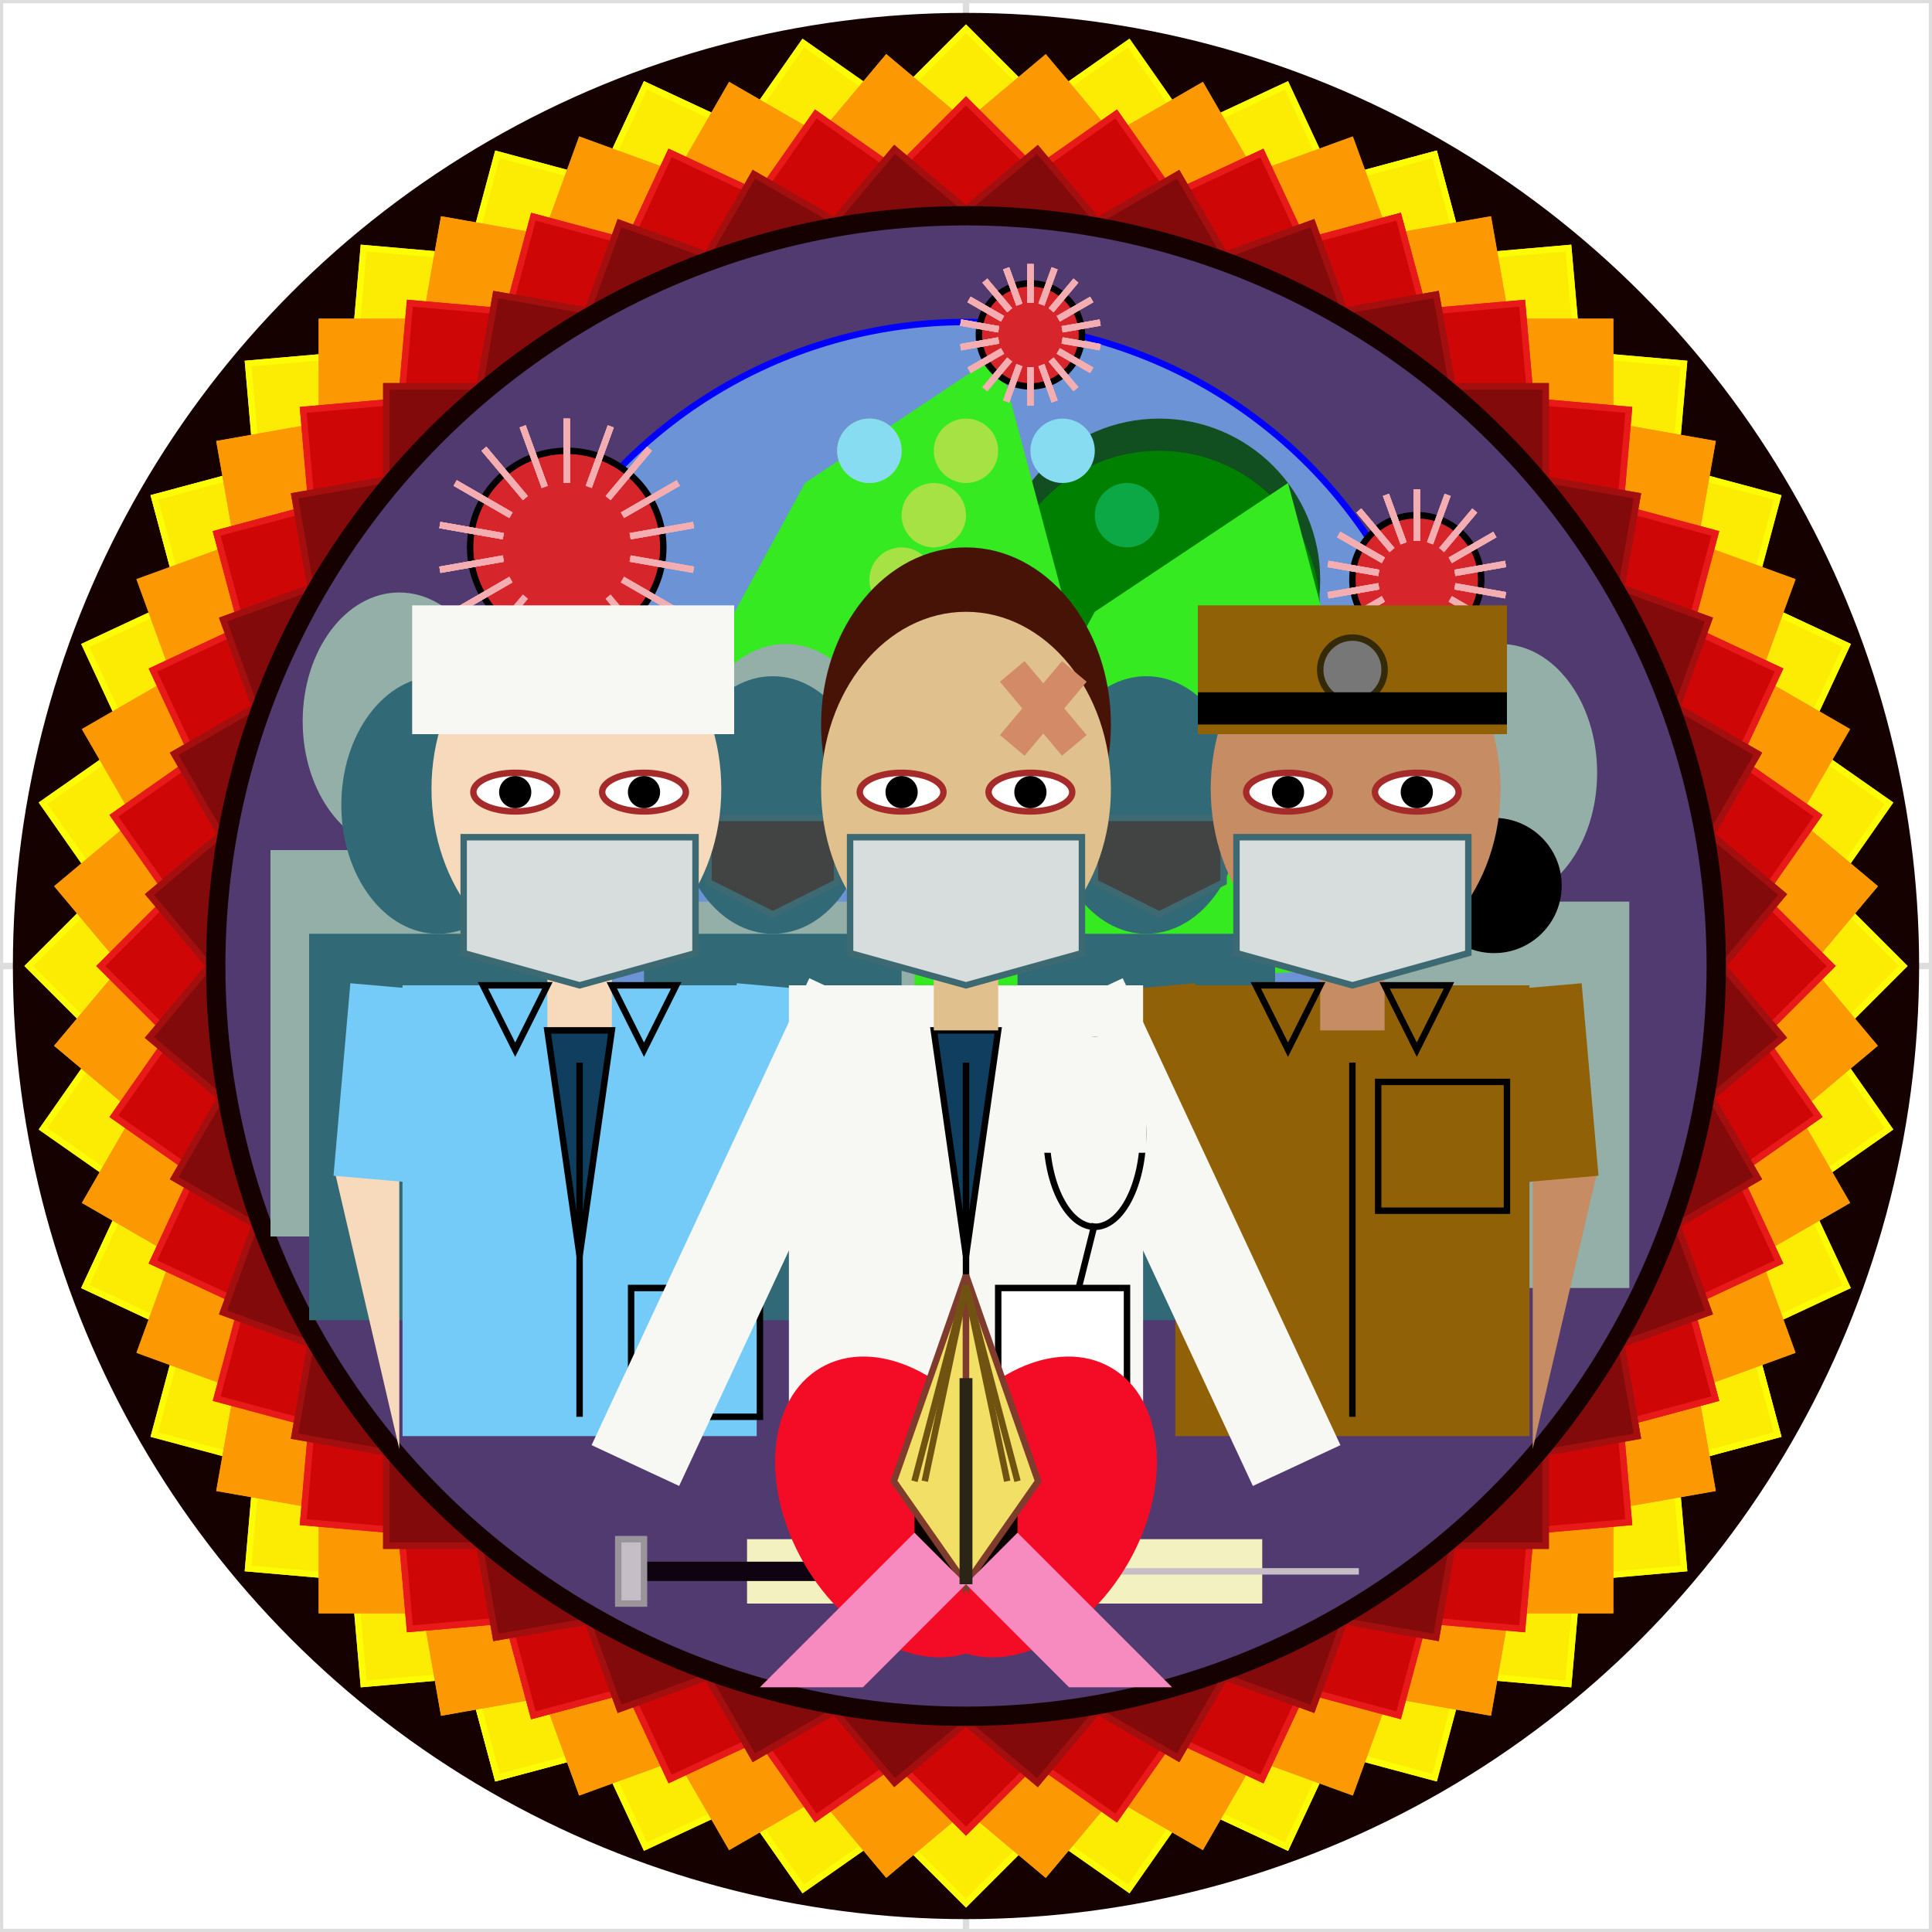 
<svg width="300" height="300" viewBox="-150 -150 300 300" fill="none" stroke="black" xmlns="http://www.w3.org/2000/svg" xmlns:xlink="http://www.w3.org/1999/xlink">
<g transform="scale(1 -1)">
  <rect x="-150.0" y="-150.0" width="300" height="300" stroke="#ddd" />
  <line x1="-150" y1="0" x2="150" y2="0" stroke="#ddd" />
  <line x1="0" y1="-150" x2="0" y2="150" stroke="#ddd" />
  <circle cx="0" cy="0" r="148" fill="#160101" stroke="none" />
  <g transform="scale(0.98 0.98)">
    <defs>
      <rect x="-105.0" y="-105.0" width="210" height="210" fill="#fceb02" stroke="#fcfc05" id="shape139699119009120" transform="rotate(15)" />
    </defs>
    <g>
      <use xlink:href="#shape139699119009120" />
      <g transform="rotate(50)">
        <use xlink:href="#shape139699119009120" />
        <g transform="rotate(50)">
          <use xlink:href="#shape139699119009120" />
          <g transform="rotate(50)">
            <use xlink:href="#shape139699119009120" />
            <g transform="rotate(50)">
              <use xlink:href="#shape139699119009120" />
              <g transform="rotate(50)">
                <use xlink:href="#shape139699119009120" />
                <g transform="rotate(50)">
                  <use xlink:href="#shape139699119009120" />
                  <g transform="rotate(50)">
                    <use xlink:href="#shape139699119009120" />
                    <g transform="rotate(50)">
                      <use xlink:href="#shape139699119009120" />
                      <g transform="rotate(50)">
                        <use xlink:href="#shape139699119009120" />
                        <g transform="rotate(50)">
                          <use xlink:href="#shape139699119009120" />
                          <g transform="rotate(50)">
                            <use xlink:href="#shape139699119009120" />
                            <g transform="rotate(50)">
                              <use xlink:href="#shape139699119009120" />
                              <g transform="rotate(50)">
                                <use xlink:href="#shape139699119009120" />
                                <g transform="rotate(50)">
                                  <use xlink:href="#shape139699119009120" />
                                  <g transform="rotate(50)">
                                    <use xlink:href="#shape139699119009120" />
                                    <g transform="rotate(50)">
                                      <use xlink:href="#shape139699119009120" />
                                      <g transform="rotate(50)">
                                        <use xlink:href="#shape139699119009120" />
                                        <g transform="rotate(50)">
                                          <use xlink:href="#shape139699119009120" />
                                          <use xlink:href="#shape139699119009120" transform="rotate(50)" />
                                        </g>
                                      </g>
                                    </g>
                                  </g>
                                </g>
                              </g>
                            </g>
                          </g>
                        </g>
                      </g>
                    </g>
                  </g>
                </g>
              </g>
            </g>
          </g>
        </g>
      </g>
    </g>
  </g>
  <g>
    <defs>
      <rect x="-100.0" y="-100.0" width="200" height="200" fill="#fc9802" stroke="#fc9802" id="shape139699118993664" />
    </defs>
    <g>
      <use xlink:href="#shape139699118993664" />
      <g transform="rotate(50)">
        <use xlink:href="#shape139699118993664" />
        <g transform="rotate(50)">
          <use xlink:href="#shape139699118993664" />
          <g transform="rotate(50)">
            <use xlink:href="#shape139699118993664" />
            <g transform="rotate(50)">
              <use xlink:href="#shape139699118993664" />
              <g transform="rotate(50)">
                <use xlink:href="#shape139699118993664" />
                <g transform="rotate(50)">
                  <use xlink:href="#shape139699118993664" />
                  <g transform="rotate(50)">
                    <use xlink:href="#shape139699118993664" />
                    <g transform="rotate(50)">
                      <use xlink:href="#shape139699118993664" />
                      <g transform="rotate(50)">
                        <use xlink:href="#shape139699118993664" />
                        <g transform="rotate(50)">
                          <use xlink:href="#shape139699118993664" />
                          <g transform="rotate(50)">
                            <use xlink:href="#shape139699118993664" />
                            <g transform="rotate(50)">
                              <use xlink:href="#shape139699118993664" />
                              <g transform="rotate(50)">
                                <use xlink:href="#shape139699118993664" />
                                <g transform="rotate(50)">
                                  <use xlink:href="#shape139699118993664" />
                                  <g transform="rotate(50)">
                                    <use xlink:href="#shape139699118993664" />
                                    <g transform="rotate(50)">
                                      <use xlink:href="#shape139699118993664" />
                                      <g transform="rotate(50)">
                                        <use xlink:href="#shape139699118993664" />
                                        <g transform="rotate(50)">
                                          <use xlink:href="#shape139699118993664" />
                                          <use xlink:href="#shape139699118993664" transform="rotate(50)" />
                                        </g>
                                      </g>
                                    </g>
                                  </g>
                                </g>
                              </g>
                            </g>
                          </g>
                        </g>
                      </g>
                    </g>
                  </g>
                </g>
              </g>
            </g>
          </g>
        </g>
      </g>
    </g>
  </g>
  <g>
    <defs>
      <rect x="-95.0" y="-95.0" width="190" height="190" fill="#ce0606" stroke="#e81919" id="shape139699119008592" transform="rotate(15)" />
    </defs>
    <g>
      <use xlink:href="#shape139699119008592" />
      <g transform="rotate(50)">
        <use xlink:href="#shape139699119008592" />
        <g transform="rotate(50)">
          <use xlink:href="#shape139699119008592" />
          <g transform="rotate(50)">
            <use xlink:href="#shape139699119008592" />
            <g transform="rotate(50)">
              <use xlink:href="#shape139699119008592" />
              <g transform="rotate(50)">
                <use xlink:href="#shape139699119008592" />
                <g transform="rotate(50)">
                  <use xlink:href="#shape139699119008592" />
                  <g transform="rotate(50)">
                    <use xlink:href="#shape139699119008592" />
                    <g transform="rotate(50)">
                      <use xlink:href="#shape139699119008592" />
                      <g transform="rotate(50)">
                        <use xlink:href="#shape139699119008592" />
                        <g transform="rotate(50)">
                          <use xlink:href="#shape139699119008592" />
                          <g transform="rotate(50)">
                            <use xlink:href="#shape139699119008592" />
                            <g transform="rotate(50)">
                              <use xlink:href="#shape139699119008592" />
                              <g transform="rotate(50)">
                                <use xlink:href="#shape139699119008592" />
                                <g transform="rotate(50)">
                                  <use xlink:href="#shape139699119008592" />
                                  <g transform="rotate(50)">
                                    <use xlink:href="#shape139699119008592" />
                                    <g transform="rotate(50)">
                                      <use xlink:href="#shape139699119008592" />
                                      <g transform="rotate(50)">
                                        <use xlink:href="#shape139699119008592" />
                                        <g transform="rotate(50)">
                                          <use xlink:href="#shape139699119008592" />
                                          <use xlink:href="#shape139699119008592" transform="rotate(50)" />
                                        </g>
                                      </g>
                                    </g>
                                  </g>
                                </g>
                              </g>
                            </g>
                          </g>
                        </g>
                      </g>
                    </g>
                  </g>
                </g>
              </g>
            </g>
          </g>
        </g>
      </g>
    </g>
  </g>
  <g>
    <defs>
      <rect x="-90.0" y="-90.0" width="180" height="180" fill="#820a0a" stroke="#a30e0e" id="shape139699118611904" />
    </defs>
    <g>
      <use xlink:href="#shape139699118611904" />
      <g transform="rotate(50)">
        <use xlink:href="#shape139699118611904" />
        <g transform="rotate(50)">
          <use xlink:href="#shape139699118611904" />
          <g transform="rotate(50)">
            <use xlink:href="#shape139699118611904" />
            <g transform="rotate(50)">
              <use xlink:href="#shape139699118611904" />
              <g transform="rotate(50)">
                <use xlink:href="#shape139699118611904" />
                <g transform="rotate(50)">
                  <use xlink:href="#shape139699118611904" />
                  <g transform="rotate(50)">
                    <use xlink:href="#shape139699118611904" />
                    <g transform="rotate(50)">
                      <use xlink:href="#shape139699118611904" />
                      <g transform="rotate(50)">
                        <use xlink:href="#shape139699118611904" />
                        <g transform="rotate(50)">
                          <use xlink:href="#shape139699118611904" />
                          <g transform="rotate(50)">
                            <use xlink:href="#shape139699118611904" />
                            <g transform="rotate(50)">
                              <use xlink:href="#shape139699118611904" />
                              <g transform="rotate(50)">
                                <use xlink:href="#shape139699118611904" />
                                <g transform="rotate(50)">
                                  <use xlink:href="#shape139699118611904" />
                                  <g transform="rotate(50)">
                                    <use xlink:href="#shape139699118611904" />
                                    <g transform="rotate(50)">
                                      <use xlink:href="#shape139699118611904" />
                                      <g transform="rotate(50)">
                                        <use xlink:href="#shape139699118611904" />
                                        <g transform="rotate(50)">
                                          <use xlink:href="#shape139699118611904" />
                                          <use xlink:href="#shape139699118611904" transform="rotate(50)" />
                                        </g>
                                      </g>
                                    </g>
                                  </g>
                                </g>
                              </g>
                            </g>
                          </g>
                        </g>
                      </g>
                    </g>
                  </g>
                </g>
              </g>
            </g>
          </g>
        </g>
      </g>
    </g>
  </g>
  <circle cx="0" cy="0" r="118" fill="#160101" stroke="none" a="0.1" />
  <circle cx="0" cy="0" r="115" fill="#503a70" stroke="none" />
  <g>
    <circle cx="0" cy="25" r="75" fill="#6b93d6" stroke="blue" />
    <circle cx="30" cy="60" r="25" fill="#114f21" stroke="none" />
    <circle cx="30" cy="55" r="25" fill="green" stroke="none" />
    <polygon points="50,75 20,55 -10,0 -30,-5 70,0" fill="#35ea20" stroke="none" />
    <polygon points="50,75 20,55 -10,0 -30,-5 70,0" fill="#35ea20" stroke="none" transform="translate(-45 20)" />
  </g>
  <g>
    <circle cx="0" cy="80" r="5" fill="#a6e244" stroke="none" />
    <circle cx="-5" cy="70" r="5" fill="#a6e244" stroke="none" />
    <circle cx="-10" cy="60" r="5" fill="#a6e244" stroke="none" />
    <circle cx="-15" cy="80" r="5" fill="#a6e244" stroke="none" />
    <circle cx="-15" cy="80" r="5" fill="#87dcf2" stroke="none" />
    <circle cx="15" cy="80" r="5" fill="#87dcf2" stroke="none" />
    <circle cx="25" cy="70" r="5" fill="#0ba845" stroke="none" />
  </g>
  <g>
    <g transform="translate(-62 65)">
      <circle cx="0" cy="0" r="15" fill="#d6262c" />
      <g>
        <defs>
          <line x1="0" y1="20" x2="0" y2="10" stroke="#f4adb0" id="shape139699119600064" />
        </defs>
        <g>
          <use xlink:href="#shape139699119600064" />
          <g transform="rotate(20)">
            <use xlink:href="#shape139699119600064" />
            <g transform="rotate(20)">
              <use xlink:href="#shape139699119600064" />
              <g transform="rotate(20)">
                <use xlink:href="#shape139699119600064" />
                <g transform="rotate(20)">
                  <use xlink:href="#shape139699119600064" />
                  <g transform="rotate(20)">
                    <use xlink:href="#shape139699119600064" />
                    <g transform="rotate(20)">
                      <use xlink:href="#shape139699119600064" />
                      <g transform="rotate(20)">
                        <use xlink:href="#shape139699119600064" />
                        <g transform="rotate(20)">
                          <use xlink:href="#shape139699119600064" />
                          <g transform="rotate(20)">
                            <use xlink:href="#shape139699119600064" />
                            <g transform="rotate(20)">
                              <use xlink:href="#shape139699119600064" />
                              <g transform="rotate(20)">
                                <use xlink:href="#shape139699119600064" />
                                <g transform="rotate(20)">
                                  <use xlink:href="#shape139699119600064" />
                                  <g transform="rotate(20)">
                                    <use xlink:href="#shape139699119600064" />
                                    <g transform="rotate(20)">
                                      <use xlink:href="#shape139699119600064" />
                                      <g transform="rotate(20)">
                                        <use xlink:href="#shape139699119600064" />
                                        <g transform="rotate(20)">
                                          <use xlink:href="#shape139699119600064" />
                                          <g transform="rotate(20)">
                                            <use xlink:href="#shape139699119600064" />
                                            <g transform="rotate(20)">
                                              <use xlink:href="#shape139699119600064" />
                                              <g transform="rotate(20)">
                                                <use xlink:href="#shape139699119600064" />
                                                <g transform="rotate(20)">
                                                  <use xlink:href="#shape139699119600064" />
                                                  <g transform="rotate(20)">
                                                    <use xlink:href="#shape139699119600064" />
                                                    <g transform="rotate(20)">
                                                      <use xlink:href="#shape139699119600064" />
                                                      <g transform="rotate(20)">
                                                        <use xlink:href="#shape139699119600064" />
                                                        <g transform="rotate(20)">
                                                          <use xlink:href="#shape139699119600064" />
                                                          <g transform="rotate(20)">
                                                            <use xlink:href="#shape139699119600064" />
                                                            <g transform="rotate(20)">
                                                              <use xlink:href="#shape139699119600064" />
                                                              <g transform="rotate(20)">
                                                                <use xlink:href="#shape139699119600064" />
                                                                <g transform="rotate(20)">
                                                                  <use xlink:href="#shape139699119600064" />
                                                                  <g transform="rotate(20)">
                                                                    <use xlink:href="#shape139699119600064" />
                                                                    <g transform="rotate(20)">
                                                                      <use xlink:href="#shape139699119600064" />
                                                                      <g transform="rotate(20)">
                                                                        <use xlink:href="#shape139699119600064" />
                                                                        <g transform="rotate(20)">
                                                                          <use xlink:href="#shape139699119600064" />
                                                                          <g transform="rotate(20)">
                                                                            <use xlink:href="#shape139699119600064" />
                                                                            <g transform="rotate(20)">
                                                                              <use xlink:href="#shape139699119600064" />
                                                                              <g transform="rotate(20)">
                                                                                <use xlink:href="#shape139699119600064" />
                                                                                <g transform="rotate(20)">
                                                                                  <use xlink:href="#shape139699119600064" />
                                                                                  <g transform="rotate(20)">
                                                                                    <use xlink:href="#shape139699119600064" />
                                                                                    <g transform="rotate(20)">
                                                                                      <use xlink:href="#shape139699119600064" />
                                                                                      <g transform="rotate(20)">
                                                                                        <use xlink:href="#shape139699119600064" />
                                                                                        <g transform="rotate(20)">
                                                                                          <use xlink:href="#shape139699119600064" />
                                                                                          <g transform="rotate(20)">
                                                                                            <use xlink:href="#shape139699119600064" />
                                                                                            <g transform="rotate(20)">
                                                                                              <use xlink:href="#shape139699119600064" />
                                                                                              <g transform="rotate(20)">
                                                                                                <use xlink:href="#shape139699119600064" />
                                                                                                <g transform="rotate(20)">
                                                                                                  <use xlink:href="#shape139699119600064" />
                                                                                                  <g transform="rotate(20)">
                                                                                                    <use xlink:href="#shape139699119600064" />
                                                                                                    <g transform="rotate(20)">
                                                                                                      <use xlink:href="#shape139699119600064" />
                                                                                                      <g transform="rotate(20)">
                                                                                                        <use xlink:href="#shape139699119600064" />
                                                                                                        <g transform="rotate(20)">
                                                                                                          <use xlink:href="#shape139699119600064" />
                                                                                                          <g transform="rotate(20)">
                                                                                                            <use xlink:href="#shape139699119600064" />
                                                                                                            <g transform="rotate(20)">
                                                                                                              <use xlink:href="#shape139699119600064" />
                                                                                                              <g transform="rotate(20)">
                                                                                                                <use xlink:href="#shape139699119600064" />
                                                                                                                <g transform="rotate(20)">
                                                                                                                  <use xlink:href="#shape139699119600064" />
                                                                                                                  <g transform="rotate(20)">
                                                                                                                    <use xlink:href="#shape139699119600064" />
                                                                                                                    <g transform="rotate(20)">
                                                                                                                      <use xlink:href="#shape139699119600064" />
                                                                                                                      <g transform="rotate(20)">
                                                                                                                        <use xlink:href="#shape139699119600064" />
                                                                                                                        <g transform="rotate(20)">
                                                                                                                          <use xlink:href="#shape139699119600064" />
                                                                                                                          <g transform="rotate(20)">
                                                                                                                            <use xlink:href="#shape139699119600064" />
                                                                                                                            <g transform="rotate(20)">
                                                                                                                              <use xlink:href="#shape139699119600064" />
                                                                                                                              <use xlink:href="#shape139699119600064" transform="rotate(20)" />
                                                                                                                            </g>
                                                                                                                          </g>
                                                                                                                        </g>
                                                                                                                      </g>
                                                                                                                    </g>
                                                                                                                  </g>
                                                                                                                </g>
                                                                                                              </g>
                                                                                                            </g>
                                                                                                          </g>
                                                                                                        </g>
                                                                                                      </g>
                                                                                                    </g>
                                                                                                  </g>
                                                                                                </g>
                                                                                              </g>
                                                                                            </g>
                                                                                          </g>
                                                                                        </g>
                                                                                      </g>
                                                                                    </g>
                                                                                  </g>
                                                                                </g>
                                                                              </g>
                                                                            </g>
                                                                          </g>
                                                                        </g>
                                                                      </g>
                                                                    </g>
                                                                  </g>
                                                                </g>
                                                              </g>
                                                            </g>
                                                          </g>
                                                        </g>
                                                      </g>
                                                    </g>
                                                  </g>
                                                </g>
                                              </g>
                                            </g>
                                          </g>
                                        </g>
                                      </g>
                                    </g>
                                  </g>
                                </g>
                              </g>
                            </g>
                          </g>
                        </g>
                      </g>
                    </g>
                  </g>
                </g>
              </g>
            </g>
          </g>
        </g>
      </g>
    </g>
    <g transform="translate(70 60)">
      <circle cx="0" cy="0" r="10" fill="#d6262c" />
      <g>
        <defs>
          <line x1="0" y1="14" x2="0" y2="6" stroke="#f4adb0" id="shape139699118266976" />
        </defs>
        <g>
          <use xlink:href="#shape139699118266976" />
          <g transform="rotate(20)">
            <use xlink:href="#shape139699118266976" />
            <g transform="rotate(20)">
              <use xlink:href="#shape139699118266976" />
              <g transform="rotate(20)">
                <use xlink:href="#shape139699118266976" />
                <g transform="rotate(20)">
                  <use xlink:href="#shape139699118266976" />
                  <g transform="rotate(20)">
                    <use xlink:href="#shape139699118266976" />
                    <g transform="rotate(20)">
                      <use xlink:href="#shape139699118266976" />
                      <g transform="rotate(20)">
                        <use xlink:href="#shape139699118266976" />
                        <g transform="rotate(20)">
                          <use xlink:href="#shape139699118266976" />
                          <g transform="rotate(20)">
                            <use xlink:href="#shape139699118266976" />
                            <g transform="rotate(20)">
                              <use xlink:href="#shape139699118266976" />
                              <g transform="rotate(20)">
                                <use xlink:href="#shape139699118266976" />
                                <g transform="rotate(20)">
                                  <use xlink:href="#shape139699118266976" />
                                  <g transform="rotate(20)">
                                    <use xlink:href="#shape139699118266976" />
                                    <g transform="rotate(20)">
                                      <use xlink:href="#shape139699118266976" />
                                      <g transform="rotate(20)">
                                        <use xlink:href="#shape139699118266976" />
                                        <g transform="rotate(20)">
                                          <use xlink:href="#shape139699118266976" />
                                          <g transform="rotate(20)">
                                            <use xlink:href="#shape139699118266976" />
                                            <g transform="rotate(20)">
                                              <use xlink:href="#shape139699118266976" />
                                              <g transform="rotate(20)">
                                                <use xlink:href="#shape139699118266976" />
                                                <g transform="rotate(20)">
                                                  <use xlink:href="#shape139699118266976" />
                                                  <g transform="rotate(20)">
                                                    <use xlink:href="#shape139699118266976" />
                                                    <g transform="rotate(20)">
                                                      <use xlink:href="#shape139699118266976" />
                                                      <g transform="rotate(20)">
                                                        <use xlink:href="#shape139699118266976" />
                                                        <g transform="rotate(20)">
                                                          <use xlink:href="#shape139699118266976" />
                                                          <g transform="rotate(20)">
                                                            <use xlink:href="#shape139699118266976" />
                                                            <g transform="rotate(20)">
                                                              <use xlink:href="#shape139699118266976" />
                                                              <g transform="rotate(20)">
                                                                <use xlink:href="#shape139699118266976" />
                                                                <g transform="rotate(20)">
                                                                  <use xlink:href="#shape139699118266976" />
                                                                  <g transform="rotate(20)">
                                                                    <use xlink:href="#shape139699118266976" />
                                                                    <g transform="rotate(20)">
                                                                      <use xlink:href="#shape139699118266976" />
                                                                      <g transform="rotate(20)">
                                                                        <use xlink:href="#shape139699118266976" />
                                                                        <g transform="rotate(20)">
                                                                          <use xlink:href="#shape139699118266976" />
                                                                          <g transform="rotate(20)">
                                                                            <use xlink:href="#shape139699118266976" />
                                                                            <g transform="rotate(20)">
                                                                              <use xlink:href="#shape139699118266976" />
                                                                              <g transform="rotate(20)">
                                                                                <use xlink:href="#shape139699118266976" />
                                                                                <g transform="rotate(20)">
                                                                                  <use xlink:href="#shape139699118266976" />
                                                                                  <g transform="rotate(20)">
                                                                                    <use xlink:href="#shape139699118266976" />
                                                                                    <g transform="rotate(20)">
                                                                                      <use xlink:href="#shape139699118266976" />
                                                                                      <g transform="rotate(20)">
                                                                                        <use xlink:href="#shape139699118266976" />
                                                                                        <g transform="rotate(20)">
                                                                                          <use xlink:href="#shape139699118266976" />
                                                                                          <g transform="rotate(20)">
                                                                                            <use xlink:href="#shape139699118266976" />
                                                                                            <g transform="rotate(20)">
                                                                                              <use xlink:href="#shape139699118266976" />
                                                                                              <g transform="rotate(20)">
                                                                                                <use xlink:href="#shape139699118266976" />
                                                                                                <g transform="rotate(20)">
                                                                                                  <use xlink:href="#shape139699118266976" />
                                                                                                  <g transform="rotate(20)">
                                                                                                    <use xlink:href="#shape139699118266976" />
                                                                                                    <g transform="rotate(20)">
                                                                                                      <use xlink:href="#shape139699118266976" />
                                                                                                      <g transform="rotate(20)">
                                                                                                        <use xlink:href="#shape139699118266976" />
                                                                                                        <g transform="rotate(20)">
                                                                                                          <use xlink:href="#shape139699118266976" />
                                                                                                          <g transform="rotate(20)">
                                                                                                            <use xlink:href="#shape139699118266976" />
                                                                                                            <g transform="rotate(20)">
                                                                                                              <use xlink:href="#shape139699118266976" />
                                                                                                              <g transform="rotate(20)">
                                                                                                                <use xlink:href="#shape139699118266976" />
                                                                                                                <g transform="rotate(20)">
                                                                                                                  <use xlink:href="#shape139699118266976" />
                                                                                                                  <g transform="rotate(20)">
                                                                                                                    <use xlink:href="#shape139699118266976" />
                                                                                                                    <g transform="rotate(20)">
                                                                                                                      <use xlink:href="#shape139699118266976" />
                                                                                                                      <g transform="rotate(20)">
                                                                                                                        <use xlink:href="#shape139699118266976" />
                                                                                                                        <g transform="rotate(20)">
                                                                                                                          <use xlink:href="#shape139699118266976" />
                                                                                                                          <g transform="rotate(20)">
                                                                                                                            <use xlink:href="#shape139699118266976" />
                                                                                                                            <g transform="rotate(20)">
                                                                                                                              <use xlink:href="#shape139699118266976" />
                                                                                                                              <use xlink:href="#shape139699118266976" transform="rotate(20)" />
                                                                                                                            </g>
                                                                                                                          </g>
                                                                                                                        </g>
                                                                                                                      </g>
                                                                                                                    </g>
                                                                                                                  </g>
                                                                                                                </g>
                                                                                                              </g>
                                                                                                            </g>
                                                                                                          </g>
                                                                                                        </g>
                                                                                                      </g>
                                                                                                    </g>
                                                                                                  </g>
                                                                                                </g>
                                                                                              </g>
                                                                                            </g>
                                                                                          </g>
                                                                                        </g>
                                                                                      </g>
                                                                                    </g>
                                                                                  </g>
                                                                                </g>
                                                                              </g>
                                                                            </g>
                                                                          </g>
                                                                        </g>
                                                                      </g>
                                                                    </g>
                                                                  </g>
                                                                </g>
                                                              </g>
                                                            </g>
                                                          </g>
                                                        </g>
                                                      </g>
                                                    </g>
                                                  </g>
                                                </g>
                                              </g>
                                            </g>
                                          </g>
                                        </g>
                                      </g>
                                    </g>
                                  </g>
                                </g>
                              </g>
                            </g>
                          </g>
                        </g>
                      </g>
                    </g>
                  </g>
                </g>
              </g>
            </g>
          </g>
        </g>
      </g>
    </g>
    <g transform="translate(10 98)">
      <circle cx="0" cy="0" r="8" fill="#d6262c" />
      <g>
        <defs>
          <line x1="0" y1="11" x2="0" y2="5" stroke="#f4adb0" id="shape139699118134416" />
        </defs>
        <g>
          <use xlink:href="#shape139699118134416" />
          <g transform="rotate(20)">
            <use xlink:href="#shape139699118134416" />
            <g transform="rotate(20)">
              <use xlink:href="#shape139699118134416" />
              <g transform="rotate(20)">
                <use xlink:href="#shape139699118134416" />
                <g transform="rotate(20)">
                  <use xlink:href="#shape139699118134416" />
                  <g transform="rotate(20)">
                    <use xlink:href="#shape139699118134416" />
                    <g transform="rotate(20)">
                      <use xlink:href="#shape139699118134416" />
                      <g transform="rotate(20)">
                        <use xlink:href="#shape139699118134416" />
                        <g transform="rotate(20)">
                          <use xlink:href="#shape139699118134416" />
                          <g transform="rotate(20)">
                            <use xlink:href="#shape139699118134416" />
                            <g transform="rotate(20)">
                              <use xlink:href="#shape139699118134416" />
                              <g transform="rotate(20)">
                                <use xlink:href="#shape139699118134416" />
                                <g transform="rotate(20)">
                                  <use xlink:href="#shape139699118134416" />
                                  <g transform="rotate(20)">
                                    <use xlink:href="#shape139699118134416" />
                                    <g transform="rotate(20)">
                                      <use xlink:href="#shape139699118134416" />
                                      <g transform="rotate(20)">
                                        <use xlink:href="#shape139699118134416" />
                                        <g transform="rotate(20)">
                                          <use xlink:href="#shape139699118134416" />
                                          <g transform="rotate(20)">
                                            <use xlink:href="#shape139699118134416" />
                                            <g transform="rotate(20)">
                                              <use xlink:href="#shape139699118134416" />
                                              <g transform="rotate(20)">
                                                <use xlink:href="#shape139699118134416" />
                                                <g transform="rotate(20)">
                                                  <use xlink:href="#shape139699118134416" />
                                                  <g transform="rotate(20)">
                                                    <use xlink:href="#shape139699118134416" />
                                                    <g transform="rotate(20)">
                                                      <use xlink:href="#shape139699118134416" />
                                                      <g transform="rotate(20)">
                                                        <use xlink:href="#shape139699118134416" />
                                                        <g transform="rotate(20)">
                                                          <use xlink:href="#shape139699118134416" />
                                                          <g transform="rotate(20)">
                                                            <use xlink:href="#shape139699118134416" />
                                                            <g transform="rotate(20)">
                                                              <use xlink:href="#shape139699118134416" />
                                                              <g transform="rotate(20)">
                                                                <use xlink:href="#shape139699118134416" />
                                                                <g transform="rotate(20)">
                                                                  <use xlink:href="#shape139699118134416" />
                                                                  <g transform="rotate(20)">
                                                                    <use xlink:href="#shape139699118134416" />
                                                                    <g transform="rotate(20)">
                                                                      <use xlink:href="#shape139699118134416" />
                                                                      <g transform="rotate(20)">
                                                                        <use xlink:href="#shape139699118134416" />
                                                                        <g transform="rotate(20)">
                                                                          <use xlink:href="#shape139699118134416" />
                                                                          <g transform="rotate(20)">
                                                                            <use xlink:href="#shape139699118134416" />
                                                                            <g transform="rotate(20)">
                                                                              <use xlink:href="#shape139699118134416" />
                                                                              <g transform="rotate(20)">
                                                                                <use xlink:href="#shape139699118134416" />
                                                                                <g transform="rotate(20)">
                                                                                  <use xlink:href="#shape139699118134416" />
                                                                                  <g transform="rotate(20)">
                                                                                    <use xlink:href="#shape139699118134416" />
                                                                                    <g transform="rotate(20)">
                                                                                      <use xlink:href="#shape139699118134416" />
                                                                                      <g transform="rotate(20)">
                                                                                        <use xlink:href="#shape139699118134416" />
                                                                                        <g transform="rotate(20)">
                                                                                          <use xlink:href="#shape139699118134416" />
                                                                                          <g transform="rotate(20)">
                                                                                            <use xlink:href="#shape139699118134416" />
                                                                                            <g transform="rotate(20)">
                                                                                              <use xlink:href="#shape139699118134416" />
                                                                                              <g transform="rotate(20)">
                                                                                                <use xlink:href="#shape139699118134416" />
                                                                                                <g transform="rotate(20)">
                                                                                                  <use xlink:href="#shape139699118134416" />
                                                                                                  <g transform="rotate(20)">
                                                                                                    <use xlink:href="#shape139699118134416" />
                                                                                                    <g transform="rotate(20)">
                                                                                                      <use xlink:href="#shape139699118134416" />
                                                                                                      <g transform="rotate(20)">
                                                                                                        <use xlink:href="#shape139699118134416" />
                                                                                                        <g transform="rotate(20)">
                                                                                                          <use xlink:href="#shape139699118134416" />
                                                                                                          <g transform="rotate(20)">
                                                                                                            <use xlink:href="#shape139699118134416" />
                                                                                                            <g transform="rotate(20)">
                                                                                                              <use xlink:href="#shape139699118134416" />
                                                                                                              <g transform="rotate(20)">
                                                                                                                <use xlink:href="#shape139699118134416" />
                                                                                                                <g transform="rotate(20)">
                                                                                                                  <use xlink:href="#shape139699118134416" />
                                                                                                                  <g transform="rotate(20)">
                                                                                                                    <use xlink:href="#shape139699118134416" />
                                                                                                                    <g transform="rotate(20)">
                                                                                                                      <use xlink:href="#shape139699118134416" />
                                                                                                                      <g transform="rotate(20)">
                                                                                                                        <use xlink:href="#shape139699118134416" />
                                                                                                                        <g transform="rotate(20)">
                                                                                                                          <use xlink:href="#shape139699118134416" />
                                                                                                                          <g transform="rotate(20)">
                                                                                                                            <use xlink:href="#shape139699118134416" />
                                                                                                                            <g transform="rotate(20)">
                                                                                                                              <use xlink:href="#shape139699118134416" />
                                                                                                                              <use xlink:href="#shape139699118134416" transform="rotate(20)" />
                                                                                                                            </g>
                                                                                                                          </g>
                                                                                                                        </g>
                                                                                                                      </g>
                                                                                                                    </g>
                                                                                                                  </g>
                                                                                                                </g>
                                                                                                              </g>
                                                                                                            </g>
                                                                                                          </g>
                                                                                                        </g>
                                                                                                      </g>
                                                                                                    </g>
                                                                                                  </g>
                                                                                                </g>
                                                                                              </g>
                                                                                            </g>
                                                                                          </g>
                                                                                        </g>
                                                                                      </g>
                                                                                    </g>
                                                                                  </g>
                                                                                </g>
                                                                              </g>
                                                                            </g>
                                                                          </g>
                                                                        </g>
                                                                      </g>
                                                                    </g>
                                                                  </g>
                                                                </g>
                                                              </g>
                                                            </g>
                                                          </g>
                                                        </g>
                                                      </g>
                                                    </g>
                                                  </g>
                                                </g>
                                              </g>
                                            </g>
                                          </g>
                                        </g>
                                      </g>
                                    </g>
                                  </g>
                                </g>
                              </g>
                            </g>
                          </g>
                        </g>
                      </g>
                    </g>
                  </g>
                </g>
              </g>
            </g>
          </g>
        </g>
      </g>
    </g>
  </g>
  <g>
    <g>
      <g>
        <ellipse cx="-28" cy="30" rx="15.0" ry="20.0" fill="#93afa7" stroke="none" />
        <rect x="-48.0" y="-50.0" width="40" height="60" fill="#93afa7" stroke="none" />
      </g>
      <g transform="translate(-60 8)">
        <ellipse cx="-28" cy="30" rx="15.0" ry="20.0" fill="#93afa7" stroke="none" />
        <rect x="-48.0" y="-50.0" width="40" height="60" fill="#93afa7" stroke="none" />
      </g>
      <g transform="translate(111 0)">
        <ellipse cx="-28" cy="30" rx="15.0" ry="20.0" fill="#93afa7" stroke="none" />
        <rect x="-48.0" y="-50.0" width="40" height="60" fill="#93afa7" stroke="none" />
      </g>
    </g>
    <g>
      <g>
        <ellipse cx="-30" cy="25" rx="15.0" ry="20.0" fill="#326977" stroke="none" />
        <rect x="-50.0" y="-55.0" width="40" height="60" fill="#326977" stroke="none" />
      </g>
      <g transform="translate(-52 0)">
        <ellipse cx="-30" cy="25" rx="15.0" ry="20.0" fill="#326977" stroke="none" />
        <rect x="-50.0" y="-55.0" width="40" height="60" fill="#326977" stroke="none" />
      </g>
      <g transform="translate(58 0)">
        <ellipse cx="-30" cy="25" rx="15.0" ry="20.0" fill="#326977" stroke="none" />
        <rect x="-50.0" y="-55.0" width="40" height="60" fill="#326977" stroke="none" />
      </g>
    </g>
  </g>
  <g>
    <polygon points="20,23 40,23 40,13 30,8 20,13" fill="#414443" stroke="#3d6972" />
    <polygon points="-40,23 -20,23 -20,13 -30,8 -40,13" fill="#414443" stroke="#3d6972" />
  </g>
  <g>
    <ellipse cx="-60.5" cy="27.5" rx="22.5" ry="27.5" fill="#f7dabb" stroke="none" />
    <rect x="-86.0" y="36.0" width="50" height="20" fill="#f7f7f4" stroke="none" />
    <polygon points="-88,-32 -98,-32 -88,-75" fill="#f7dabb" stroke="none" />
    <rect x="-87.5" y="-73.0" width="55" height="70" fill="#74cbf7" stroke="none" />
    <rect x="-65.0" y="-10.0" width="10" height="10" fill="#f7dabb" stroke="none" />
    <polygon points="5,-10 -5,-10 0,-45" fill="#103e5e" transform="translate(-60 0)" />
    <rect x="-95.0" y="-41.0" width="30" height="30" fill="#74cbf7" stroke="none" transform="rotate(-5)" />
    <rect x="-95.0" y="-41.0" width="30" height="30" fill="#74cbf7" stroke="none" transform="translate(60 0) rotate(-5)" />
    <g transform="translate(-60 0)">
      <ellipse cx="10" cy="27" rx="6.5" ry="3.0" fill="white" stroke="brown" />
      <circle cx="10" cy="27" r="2" fill="black" />
      <ellipse cx="-10" cy="27" rx="6.5" ry="3.0" fill="white" stroke="brown" />
      <circle cx="-10" cy="27" r="2" fill="black" />
    </g>
    <polygon points="-18,20 18,20 18,2 0,-3 -18,2" fill="#d7dcdd" stroke="#3d6972" transform="translate(-60 0)" />
    <line x1="0" y1="-15" x2="0" y2="-70" transform="translate(-60 0)" />
    <rect x="-52.0" y="-70.0" width="20" height="20" fill="#74cbf7" stroke="516d8c" />
    <g>
      <polygon points="-65,-3 -75,-3 -70,-13" fill="#74cbf7" stroke="black" />
      <polygon points="-65,-3 -75,-3 -70,-13" fill="#74cbf7" stroke="black" transform="translate(20 0)" />
    </g>
  </g>
  <g>
    <circle cx="82" cy="12.5" r="10" fill="black" />
    <ellipse cx="60.5" cy="27.5" rx="22.5" ry="27.5" fill="#c68c63" stroke="none" />
    <rect x="36.0" y="36.0" width="48" height="20" fill="#916107" stroke="none" />
    <rect x="32.5" y="-73.0" width="55" height="70" fill="#916107" stroke="none" />
    <polygon points="88,-32 98,-32 88,-75" fill="#c68c63" stroke="none" />
    <rect x="65.0" y="-41.0" width="30" height="30" fill="#916107" stroke="none" transform="rotate(5)" />
    <rect x="65.0" y="-41.0" width="30" height="30" fill="#916107" stroke="none" transform="translate(-60 0) rotate(5)" />
    <rect x="55.0" y="-10.0" width="10" height="10" fill="#c68c63" stroke="none" />
    <g transform="translate(60 0)">
      <ellipse cx="10" cy="27" rx="6.5" ry="3.0" fill="white" stroke="brown" />
      <circle cx="10" cy="27" r="2" fill="black" />
      <ellipse cx="-10" cy="27" rx="6.5" ry="3.0" fill="white" stroke="brown" />
      <circle cx="-10" cy="27" r="2" fill="black" />
    </g>
    <polygon points="-18,20 18,20 18,2 0,-3 -18,2" fill="#d7dcdd" stroke="#3d6972" transform="translate(60 0)" />
    <line x1="0" y1="-15" x2="0" y2="-70" transform="translate(60 0)" />
    <rect x="64.0" y="-38.0" width="20" height="20" fill="#916107" stroke="black" />
    <circle cx="60" cy="46" r="5" fill="#777777" stroke="#352a08" />
    <rect x="36.0" y="37.5" width="48" height="5" fill="black" stroke="none" />
    <g>
      <polygon points="55,-3 45,-3 50,-13" fill="#916107" stroke="black" />
      <polygon points="55,-3 45,-3 50,-13" fill="#916107" stroke="black" transform="translate(20 0)" />
    </g>
  </g>
  <g>
    <ellipse cx="0" cy="37.5" rx="22.5" ry="27.5" fill="#471306" stroke="none" />
    <rect x="-27.5" y="-73.0" width="55" height="70" fill="#f7f7f4" stroke="none" />
    <ellipse cx="0" cy="27.5" rx="22.5" ry="27.5" fill="#e0c18d" stroke="none" />
    <rect x="-21.25" y="-92.0" width="15" height="80" fill="#f7f7f4" stroke="none" transform="rotate(-25)" />
    <rect x="6.25" y="-92.0" width="15" height="80" fill="#f7f7f4" stroke="none" transform="rotate(25)" />
    <polygon points="5,-10 -5,-10 0,-45" fill="#103e5e" />
    <rect x="-5.0" y="-10.0" width="10" height="10" fill="#e0c18d" stroke="none" />
    <g>
      <ellipse cx="10" cy="27" rx="6.5" ry="3.0" fill="white" stroke="brown" />
      <circle cx="10" cy="27" r="2" fill="black" />
      <ellipse cx="-10" cy="27" rx="6.5" ry="3.0" fill="white" stroke="brown" />
      <circle cx="-10" cy="27" r="2" fill="black" />
    </g>
    <polygon points="-18,20 18,20 18,2 0,-3 -18,2" fill="#d7dcdd" stroke="#3d6972" />
    <line x1="0" y1="-15" x2="0" y2="-70" />
    <g>
      <line x1="15" y1="-60" x2="20" y2="-40" />
      <ellipse cx="20" cy="-26" rx="7.5" ry="14.5" />
      <rect x="8.0" y="-29.0" width="20" height="18" fill="#f7f7f4" stroke="none" />
    </g>
    <rect x="5.0" y="-70.0" width="20" height="20" fill="white" stroke="516d8c" />
    <g transform="translate(12 40)">
      <rect x="-2.5" y="-7.5" width="5" height="15" fill="#d38b67" stroke="none" transform="rotate(-40)" />
      <rect x="-2.5" y="-7.5" width="5" height="15" fill="#d38b67" stroke="none" transform="rotate(40)" />
    </g>
  </g>
  <g transform="translate(6 -94)">
    <g>
      <g>
        <rect x="-40.0" y="-5.0" width="80" height="10" fill="#f2f1bf" stroke="none" />
        <line x1="0" y1="0" x2="55" y2="0" stroke="#c6bec6" />
      </g>
      <line x1="-58" y1="0" x2="0" y2="0" stroke="#100311" stroke-width="3" />
    </g>
    <rect x="-60.0" y="-5.0" width="4" height="10" fill="#c6bec6" stroke="#989499" />
  </g>
  <g transform="translate(-10 -84)">
    <ellipse cx="0" cy="0" rx="17.5" ry="25.0" fill="#f40c27" stroke="none" transform="rotate(30)" />
    <ellipse cx="0" cy="0" rx="17.5" ry="25.0" fill="#f40c27" stroke="none" transform="translate(20 0) rotate(-30)" />
  </g>
  <g transform="translate(0 -80)">
    <rect x="-8.0" y="-16.0" width="16" height="16" fill="#0a0101" stroke="none" />
    <polygon points="0,-16 -11.2,0 0,32" fill="#f2df65" stroke="#7f3c2d" />
    <polygon points="0,-16 11.2,0 0,32" fill="#f2df65" stroke="#7f3c2d" />
    <polygon points="-16,-32 -32,-32 -8,-8 0,-16" fill="#f78abf" stroke="none" />
    <polygon points="16,-32 32,-32 8,-8 0,-16" fill="#f78abf" stroke="none" />
    <line x1="0" y1="16" x2="0" y2="-16" stroke="#2b2517" stroke-width="2" />
    <g>
      <line x1="-8" y1="0" x2="0" y2="30.4" stroke="#705211" a="0.5" />
      <line x1="8" y1="0" x2="0" y2="30.4" stroke="#705211" a="0.5" />
      <line x1="-6.4" y1="0" x2="0" y2="30.4" stroke="#705211" a="0.5" />
      <line x1="6.4" y1="0" x2="0" y2="30.4" stroke="#705211" a="0.5" />
    </g>
  </g>
</g>
</svg>